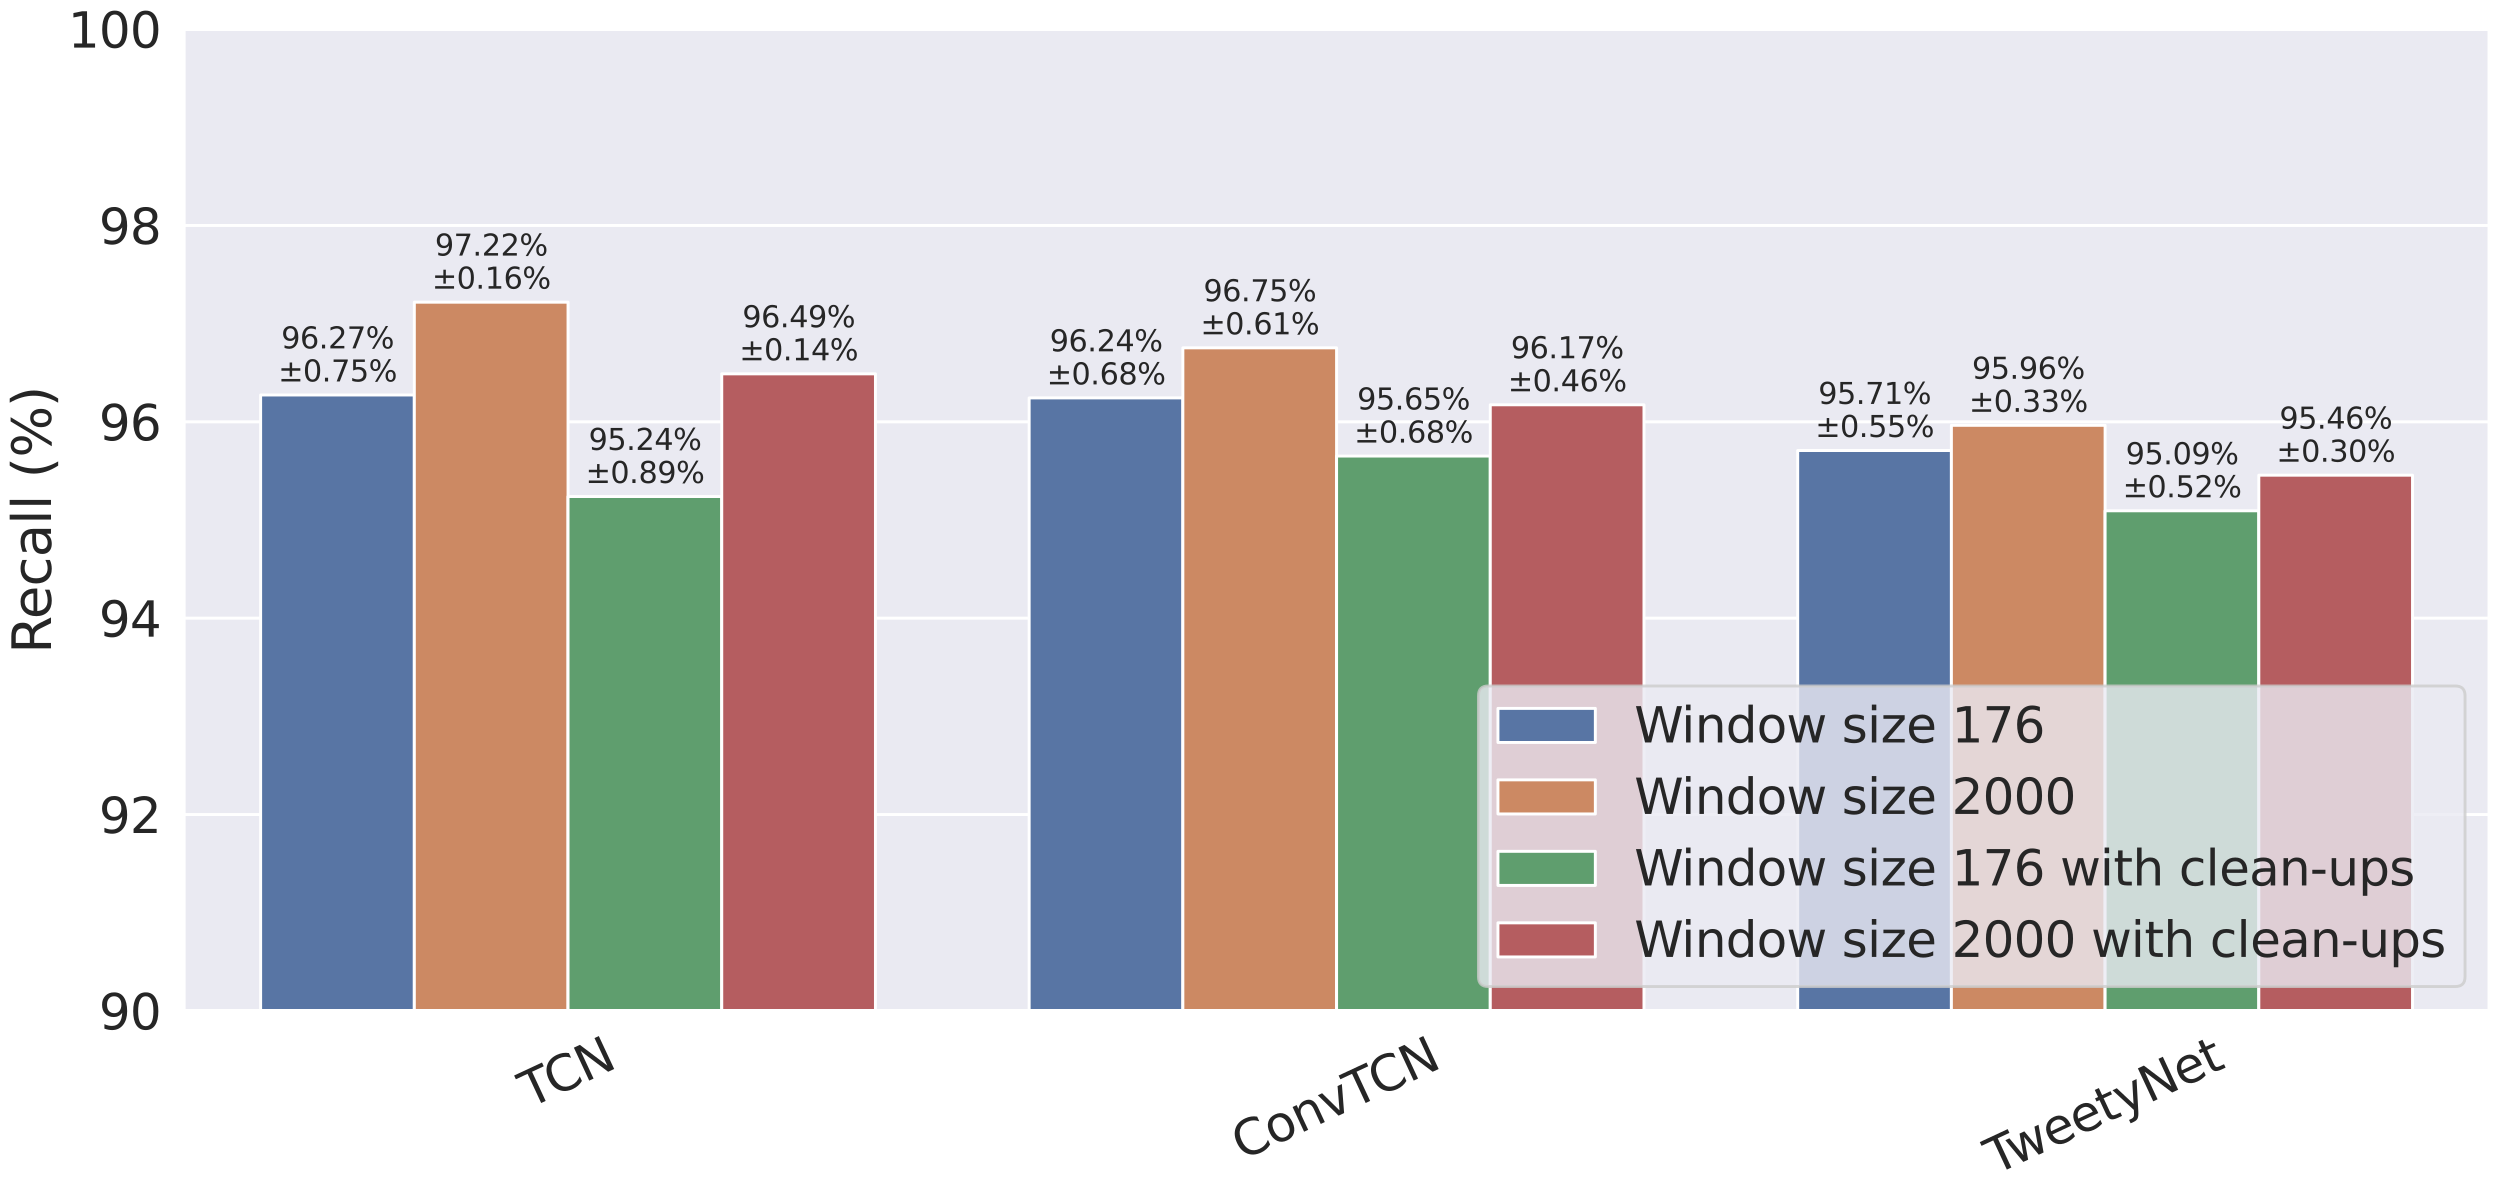 <?xml version="1.0" encoding="utf-8" standalone="no"?>
<!DOCTYPE svg PUBLIC "-//W3C//DTD SVG 1.1//EN"
  "http://www.w3.org/Graphics/SVG/1.1/DTD/svg11.dtd">
<svg xmlns:xlink="http://www.w3.org/1999/xlink" width="1694.13pt" height="809.653pt" viewBox="0 0 1694.13 809.653" xmlns="http://www.w3.org/2000/svg" version="1.1">
 <defs>
  <style type="text/css">*{stroke-linejoin: round; stroke-linecap: butt}</style>
 </defs>
 <g id="figure_1">
  <g id="patch_1">
   <path d="M 0 809.653 
L 1694.13 809.653 
L 1694.13 0 
L 0 0 
z
" style="fill: #ffffff"/>
  </g>
  <g id="axes_1">
   <g id="patch_2">
    <path d="M 124.53 685.017 
L 1686.93 685.017 
L 1686.93 19.737 
L 124.53 19.737 
z
" style="fill: #eaeaf2"/>
   </g>
   <g id="matplotlib.axis_1">
    <g id="xtick_1">
     <g id="text_1">
      <!-- TCN -->
      <g style="fill: #262626" transform="translate(358.894 751.114) rotate(-25) scale(0.33 -0.33)">
       <defs>
        <path id="DejaVuSans-54" d="M -19 4666 
L 3928 4666 
L 3928 4134 
L 2272 4134 
L 2272 0 
L 1638 0 
L 1638 4134 
L -19 4134 
L -19 4666 
z
" transform="scale(0.016)"/>
        <path id="DejaVuSans-43" d="M 4122 4306 
L 4122 3641 
Q 3803 3938 3442 4084 
Q 3081 4231 2675 4231 
Q 1875 4231 1450 3742 
Q 1025 3253 1025 2328 
Q 1025 1406 1450 917 
Q 1875 428 2675 428 
Q 3081 428 3442 575 
Q 3803 722 4122 1019 
L 4122 359 
Q 3791 134 3420 21 
Q 3050 -91 2638 -91 
Q 1578 -91 968 557 
Q 359 1206 359 2328 
Q 359 3453 968 4101 
Q 1578 4750 2638 4750 
Q 3056 4750 3426 4639 
Q 3797 4528 4122 4306 
z
" transform="scale(0.016)"/>
        <path id="DejaVuSans-4e" d="M 628 4666 
L 1478 4666 
L 3547 763 
L 3547 4666 
L 4159 4666 
L 4159 0 
L 3309 0 
L 1241 3903 
L 1241 0 
L 628 0 
L 628 4666 
z
" transform="scale(0.016)"/>
       </defs>
       <use xlink:href="#DejaVuSans-54"/>
       <use xlink:href="#DejaVuSans-43" x="55.209"/>
       <use xlink:href="#DejaVuSans-4e" x="125.033"/>
      </g>
     </g>
    </g>
    <g id="xtick_2">
     <g id="text_2">
      <!-- ConvTCN -->
      <g style="fill: #262626" transform="translate(841.773 786.479) rotate(-25) scale(0.33 -0.33)">
       <defs>
        <path id="DejaVuSans-6f" d="M 1959 3097 
Q 1497 3097 1228 2736 
Q 959 2375 959 1747 
Q 959 1119 1226 758 
Q 1494 397 1959 397 
Q 2419 397 2687 759 
Q 2956 1122 2956 1747 
Q 2956 2369 2687 2733 
Q 2419 3097 1959 3097 
z
M 1959 3584 
Q 2709 3584 3137 3096 
Q 3566 2609 3566 1747 
Q 3566 888 3137 398 
Q 2709 -91 1959 -91 
Q 1206 -91 779 398 
Q 353 888 353 1747 
Q 353 2609 779 3096 
Q 1206 3584 1959 3584 
z
" transform="scale(0.016)"/>
        <path id="DejaVuSans-6e" d="M 3513 2113 
L 3513 0 
L 2938 0 
L 2938 2094 
Q 2938 2591 2744 2837 
Q 2550 3084 2163 3084 
Q 1697 3084 1428 2787 
Q 1159 2491 1159 1978 
L 1159 0 
L 581 0 
L 581 3500 
L 1159 3500 
L 1159 2956 
Q 1366 3272 1645 3428 
Q 1925 3584 2291 3584 
Q 2894 3584 3203 3211 
Q 3513 2838 3513 2113 
z
" transform="scale(0.016)"/>
        <path id="DejaVuSans-76" d="M 191 3500 
L 800 3500 
L 1894 563 
L 2988 3500 
L 3597 3500 
L 2284 0 
L 1503 0 
L 191 3500 
z
" transform="scale(0.016)"/>
       </defs>
       <use xlink:href="#DejaVuSans-43"/>
       <use xlink:href="#DejaVuSans-6f" x="69.824"/>
       <use xlink:href="#DejaVuSans-6e" x="131.006"/>
       <use xlink:href="#DejaVuSans-76" x="194.385"/>
       <use xlink:href="#DejaVuSans-54" x="253.564"/>
       <use xlink:href="#DejaVuSans-43" x="308.773"/>
       <use xlink:href="#DejaVuSans-4e" x="378.598"/>
      </g>
     </g>
    </g>
    <g id="xtick_3">
     <g id="text_3">
      <!-- TweetyNet -->
      <g style="fill: #262626" transform="translate(1352.115 796.233) rotate(-25) scale(0.33 -0.33)">
       <defs>
        <path id="DejaVuSans-77" d="M 269 3500 
L 844 3500 
L 1563 769 
L 2278 3500 
L 2956 3500 
L 3675 769 
L 4391 3500 
L 4966 3500 
L 4050 0 
L 3372 0 
L 2619 2869 
L 1863 0 
L 1184 0 
L 269 3500 
z
" transform="scale(0.016)"/>
        <path id="DejaVuSans-65" d="M 3597 1894 
L 3597 1613 
L 953 1613 
Q 991 1019 1311 708 
Q 1631 397 2203 397 
Q 2534 397 2845 478 
Q 3156 559 3463 722 
L 3463 178 
Q 3153 47 2828 -22 
Q 2503 -91 2169 -91 
Q 1331 -91 842 396 
Q 353 884 353 1716 
Q 353 2575 817 3079 
Q 1281 3584 2069 3584 
Q 2775 3584 3186 3129 
Q 3597 2675 3597 1894 
z
M 3022 2063 
Q 3016 2534 2758 2815 
Q 2500 3097 2075 3097 
Q 1594 3097 1305 2825 
Q 1016 2553 972 2059 
L 3022 2063 
z
" transform="scale(0.016)"/>
        <path id="DejaVuSans-74" d="M 1172 4494 
L 1172 3500 
L 2356 3500 
L 2356 3053 
L 1172 3053 
L 1172 1153 
Q 1172 725 1289 603 
Q 1406 481 1766 481 
L 2356 481 
L 2356 0 
L 1766 0 
Q 1100 0 847 248 
Q 594 497 594 1153 
L 594 3053 
L 172 3053 
L 172 3500 
L 594 3500 
L 594 4494 
L 1172 4494 
z
" transform="scale(0.016)"/>
        <path id="DejaVuSans-79" d="M 2059 -325 
Q 1816 -950 1584 -1140 
Q 1353 -1331 966 -1331 
L 506 -1331 
L 506 -850 
L 844 -850 
Q 1081 -850 1212 -737 
Q 1344 -625 1503 -206 
L 1606 56 
L 191 3500 
L 800 3500 
L 1894 763 
L 2988 3500 
L 3597 3500 
L 2059 -325 
z
" transform="scale(0.016)"/>
       </defs>
       <use xlink:href="#DejaVuSans-54"/>
       <use xlink:href="#DejaVuSans-77" x="44.584"/>
       <use xlink:href="#DejaVuSans-65" x="126.371"/>
       <use xlink:href="#DejaVuSans-65" x="187.895"/>
       <use xlink:href="#DejaVuSans-74" x="249.418"/>
       <use xlink:href="#DejaVuSans-79" x="288.627"/>
       <use xlink:href="#DejaVuSans-4e" x="347.807"/>
       <use xlink:href="#DejaVuSans-65" x="422.611"/>
       <use xlink:href="#DejaVuSans-74" x="484.135"/>
      </g>
     </g>
    </g>
   </g>
   <g id="matplotlib.axis_2">
    <g id="ytick_1">
     <g id="line2d_1">
      <path d="M 124.53 685.017 
L 1686.93 685.017 
" clip-path="url(#p3e0fc4e46f)" style="fill: none; stroke: #ffffff; stroke-width: 2; stroke-linecap: round"/>
     </g>
     <g id="text_4">
      <!-- 90 -->
      <g style="fill: #262626" transform="translate(67.037 697.555) scale(0.33 -0.33)">
       <defs>
        <path id="DejaVuSans-39" d="M 703 97 
L 703 672 
Q 941 559 1184 500 
Q 1428 441 1663 441 
Q 2288 441 2617 861 
Q 2947 1281 2994 2138 
Q 2813 1869 2534 1725 
Q 2256 1581 1919 1581 
Q 1219 1581 811 2004 
Q 403 2428 403 3163 
Q 403 3881 828 4315 
Q 1253 4750 1959 4750 
Q 2769 4750 3195 4129 
Q 3622 3509 3622 2328 
Q 3622 1225 3098 567 
Q 2575 -91 1691 -91 
Q 1453 -91 1209 -44 
Q 966 3 703 97 
z
M 1959 2075 
Q 2384 2075 2632 2365 
Q 2881 2656 2881 3163 
Q 2881 3666 2632 3958 
Q 2384 4250 1959 4250 
Q 1534 4250 1286 3958 
Q 1038 3666 1038 3163 
Q 1038 2656 1286 2365 
Q 1534 2075 1959 2075 
z
" transform="scale(0.016)"/>
        <path id="DejaVuSans-30" d="M 2034 4250 
Q 1547 4250 1301 3770 
Q 1056 3291 1056 2328 
Q 1056 1369 1301 889 
Q 1547 409 2034 409 
Q 2525 409 2770 889 
Q 3016 1369 3016 2328 
Q 3016 3291 2770 3770 
Q 2525 4250 2034 4250 
z
M 2034 4750 
Q 2819 4750 3233 4129 
Q 3647 3509 3647 2328 
Q 3647 1150 3233 529 
Q 2819 -91 2034 -91 
Q 1250 -91 836 529 
Q 422 1150 422 2328 
Q 422 3509 836 4129 
Q 1250 4750 2034 4750 
z
" transform="scale(0.016)"/>
       </defs>
       <use xlink:href="#DejaVuSans-39"/>
       <use xlink:href="#DejaVuSans-30" x="63.623"/>
      </g>
     </g>
    </g>
    <g id="ytick_2">
     <g id="line2d_2">
      <path d="M 124.53 551.961 
L 1686.93 551.961 
" clip-path="url(#p3e0fc4e46f)" style="fill: none; stroke: #ffffff; stroke-width: 2; stroke-linecap: round"/>
     </g>
     <g id="text_5">
      <!-- 92 -->
      <g style="fill: #262626" transform="translate(67.037 564.499) scale(0.33 -0.33)">
       <defs>
        <path id="DejaVuSans-32" d="M 1228 531 
L 3431 531 
L 3431 0 
L 469 0 
L 469 531 
Q 828 903 1448 1529 
Q 2069 2156 2228 2338 
Q 2531 2678 2651 2914 
Q 2772 3150 2772 3378 
Q 2772 3750 2511 3984 
Q 2250 4219 1831 4219 
Q 1534 4219 1204 4116 
Q 875 4013 500 3803 
L 500 4441 
Q 881 4594 1212 4672 
Q 1544 4750 1819 4750 
Q 2544 4750 2975 4387 
Q 3406 4025 3406 3419 
Q 3406 3131 3298 2873 
Q 3191 2616 2906 2266 
Q 2828 2175 2409 1742 
Q 1991 1309 1228 531 
z
" transform="scale(0.016)"/>
       </defs>
       <use xlink:href="#DejaVuSans-39"/>
       <use xlink:href="#DejaVuSans-32" x="63.623"/>
      </g>
     </g>
    </g>
    <g id="ytick_3">
     <g id="line2d_3">
      <path d="M 124.53 418.905 
L 1686.93 418.905 
" clip-path="url(#p3e0fc4e46f)" style="fill: none; stroke: #ffffff; stroke-width: 2; stroke-linecap: round"/>
     </g>
     <g id="text_6">
      <!-- 94 -->
      <g style="fill: #262626" transform="translate(67.037 431.443) scale(0.33 -0.33)">
       <defs>
        <path id="DejaVuSans-34" d="M 2419 4116 
L 825 1625 
L 2419 1625 
L 2419 4116 
z
M 2253 4666 
L 3047 4666 
L 3047 1625 
L 3713 1625 
L 3713 1100 
L 3047 1100 
L 3047 0 
L 2419 0 
L 2419 1100 
L 313 1100 
L 313 1709 
L 2253 4666 
z
" transform="scale(0.016)"/>
       </defs>
       <use xlink:href="#DejaVuSans-39"/>
       <use xlink:href="#DejaVuSans-34" x="63.623"/>
      </g>
     </g>
    </g>
    <g id="ytick_4">
     <g id="line2d_4">
      <path d="M 124.53 285.849 
L 1686.93 285.849 
" clip-path="url(#p3e0fc4e46f)" style="fill: none; stroke: #ffffff; stroke-width: 2; stroke-linecap: round"/>
     </g>
     <g id="text_7">
      <!-- 96 -->
      <g style="fill: #262626" transform="translate(67.037 298.387) scale(0.33 -0.33)">
       <defs>
        <path id="DejaVuSans-36" d="M 2113 2584 
Q 1688 2584 1439 2293 
Q 1191 2003 1191 1497 
Q 1191 994 1439 701 
Q 1688 409 2113 409 
Q 2538 409 2786 701 
Q 3034 994 3034 1497 
Q 3034 2003 2786 2293 
Q 2538 2584 2113 2584 
z
M 3366 4563 
L 3366 3988 
Q 3128 4100 2886 4159 
Q 2644 4219 2406 4219 
Q 1781 4219 1451 3797 
Q 1122 3375 1075 2522 
Q 1259 2794 1537 2939 
Q 1816 3084 2150 3084 
Q 2853 3084 3261 2657 
Q 3669 2231 3669 1497 
Q 3669 778 3244 343 
Q 2819 -91 2113 -91 
Q 1303 -91 875 529 
Q 447 1150 447 2328 
Q 447 3434 972 4092 
Q 1497 4750 2381 4750 
Q 2619 4750 2861 4703 
Q 3103 4656 3366 4563 
z
" transform="scale(0.016)"/>
       </defs>
       <use xlink:href="#DejaVuSans-39"/>
       <use xlink:href="#DejaVuSans-36" x="63.623"/>
      </g>
     </g>
    </g>
    <g id="ytick_5">
     <g id="line2d_5">
      <path d="M 124.53 152.793 
L 1686.93 152.793 
" clip-path="url(#p3e0fc4e46f)" style="fill: none; stroke: #ffffff; stroke-width: 2; stroke-linecap: round"/>
     </g>
     <g id="text_8">
      <!-- 98 -->
      <g style="fill: #262626" transform="translate(67.037 165.331) scale(0.33 -0.33)">
       <defs>
        <path id="DejaVuSans-38" d="M 2034 2216 
Q 1584 2216 1326 1975 
Q 1069 1734 1069 1313 
Q 1069 891 1326 650 
Q 1584 409 2034 409 
Q 2484 409 2743 651 
Q 3003 894 3003 1313 
Q 3003 1734 2745 1975 
Q 2488 2216 2034 2216 
z
M 1403 2484 
Q 997 2584 770 2862 
Q 544 3141 544 3541 
Q 544 4100 942 4425 
Q 1341 4750 2034 4750 
Q 2731 4750 3128 4425 
Q 3525 4100 3525 3541 
Q 3525 3141 3298 2862 
Q 3072 2584 2669 2484 
Q 3125 2378 3379 2068 
Q 3634 1759 3634 1313 
Q 3634 634 3220 271 
Q 2806 -91 2034 -91 
Q 1263 -91 848 271 
Q 434 634 434 1313 
Q 434 1759 690 2068 
Q 947 2378 1403 2484 
z
M 1172 3481 
Q 1172 3119 1398 2916 
Q 1625 2713 2034 2713 
Q 2441 2713 2670 2916 
Q 2900 3119 2900 3481 
Q 2900 3844 2670 4047 
Q 2441 4250 2034 4250 
Q 1625 4250 1398 4047 
Q 1172 3844 1172 3481 
z
" transform="scale(0.016)"/>
       </defs>
       <use xlink:href="#DejaVuSans-39"/>
       <use xlink:href="#DejaVuSans-38" x="63.623"/>
      </g>
     </g>
    </g>
    <g id="ytick_6">
     <g id="line2d_6">
      <path d="M 124.53 19.737 
L 1686.93 19.737 
" clip-path="url(#p3e0fc4e46f)" style="fill: none; stroke: #ffffff; stroke-width: 2; stroke-linecap: round"/>
     </g>
     <g id="text_9">
      <!-- 100 -->
      <g style="fill: #262626" transform="translate(46.041 32.275) scale(0.33 -0.33)">
       <defs>
        <path id="DejaVuSans-31" d="M 794 531 
L 1825 531 
L 1825 4091 
L 703 3866 
L 703 4441 
L 1819 4666 
L 2450 4666 
L 2450 531 
L 3481 531 
L 3481 0 
L 794 0 
L 794 531 
z
" transform="scale(0.016)"/>
       </defs>
       <use xlink:href="#DejaVuSans-31"/>
       <use xlink:href="#DejaVuSans-30" x="63.623"/>
       <use xlink:href="#DejaVuSans-30" x="127.246"/>
      </g>
     </g>
    </g>
    <g id="text_10">
     <!-- Recall (%) -->
     <g style="fill: #262626" transform="translate(34.554 442.948) rotate(-90) scale(0.36 -0.36)">
      <defs>
       <path id="DejaVuSans-52" d="M 2841 2188 
Q 3044 2119 3236 1894 
Q 3428 1669 3622 1275 
L 4263 0 
L 3584 0 
L 2988 1197 
Q 2756 1666 2539 1819 
Q 2322 1972 1947 1972 
L 1259 1972 
L 1259 0 
L 628 0 
L 628 4666 
L 2053 4666 
Q 2853 4666 3247 4331 
Q 3641 3997 3641 3322 
Q 3641 2881 3436 2590 
Q 3231 2300 2841 2188 
z
M 1259 4147 
L 1259 2491 
L 2053 2491 
Q 2509 2491 2742 2702 
Q 2975 2913 2975 3322 
Q 2975 3731 2742 3939 
Q 2509 4147 2053 4147 
L 1259 4147 
z
" transform="scale(0.016)"/>
       <path id="DejaVuSans-63" d="M 3122 3366 
L 3122 2828 
Q 2878 2963 2633 3030 
Q 2388 3097 2138 3097 
Q 1578 3097 1268 2742 
Q 959 2388 959 1747 
Q 959 1106 1268 751 
Q 1578 397 2138 397 
Q 2388 397 2633 464 
Q 2878 531 3122 666 
L 3122 134 
Q 2881 22 2623 -34 
Q 2366 -91 2075 -91 
Q 1284 -91 818 406 
Q 353 903 353 1747 
Q 353 2603 823 3093 
Q 1294 3584 2113 3584 
Q 2378 3584 2631 3529 
Q 2884 3475 3122 3366 
z
" transform="scale(0.016)"/>
       <path id="DejaVuSans-61" d="M 2194 1759 
Q 1497 1759 1228 1600 
Q 959 1441 959 1056 
Q 959 750 1161 570 
Q 1363 391 1709 391 
Q 2188 391 2477 730 
Q 2766 1069 2766 1631 
L 2766 1759 
L 2194 1759 
z
M 3341 1997 
L 3341 0 
L 2766 0 
L 2766 531 
Q 2569 213 2275 61 
Q 1981 -91 1556 -91 
Q 1019 -91 701 211 
Q 384 513 384 1019 
Q 384 1609 779 1909 
Q 1175 2209 1959 2209 
L 2766 2209 
L 2766 2266 
Q 2766 2663 2505 2880 
Q 2244 3097 1772 3097 
Q 1472 3097 1187 3025 
Q 903 2953 641 2809 
L 641 3341 
Q 956 3463 1253 3523 
Q 1550 3584 1831 3584 
Q 2591 3584 2966 3190 
Q 3341 2797 3341 1997 
z
" transform="scale(0.016)"/>
       <path id="DejaVuSans-6c" d="M 603 4863 
L 1178 4863 
L 1178 0 
L 603 0 
L 603 4863 
z
" transform="scale(0.016)"/>
       <path id="DejaVuSans-20" transform="scale(0.016)"/>
       <path id="DejaVuSans-28" d="M 1984 4856 
Q 1566 4138 1362 3434 
Q 1159 2731 1159 2009 
Q 1159 1288 1364 580 
Q 1569 -128 1984 -844 
L 1484 -844 
Q 1016 -109 783 600 
Q 550 1309 550 2009 
Q 550 2706 781 3412 
Q 1013 4119 1484 4856 
L 1984 4856 
z
" transform="scale(0.016)"/>
       <path id="DejaVuSans-25" d="M 4653 2053 
Q 4381 2053 4226 1822 
Q 4072 1591 4072 1178 
Q 4072 772 4226 539 
Q 4381 306 4653 306 
Q 4919 306 5073 539 
Q 5228 772 5228 1178 
Q 5228 1588 5073 1820 
Q 4919 2053 4653 2053 
z
M 4653 2450 
Q 5147 2450 5437 2106 
Q 5728 1763 5728 1178 
Q 5728 594 5436 251 
Q 5144 -91 4653 -91 
Q 4153 -91 3862 251 
Q 3572 594 3572 1178 
Q 3572 1766 3864 2108 
Q 4156 2450 4653 2450 
z
M 1428 4353 
Q 1159 4353 1004 4120 
Q 850 3888 850 3481 
Q 850 3069 1003 2837 
Q 1156 2606 1428 2606 
Q 1700 2606 1854 2837 
Q 2009 3069 2009 3481 
Q 2009 3884 1853 4118 
Q 1697 4353 1428 4353 
z
M 4250 4750 
L 4750 4750 
L 1831 -91 
L 1331 -91 
L 4250 4750 
z
M 1428 4750 
Q 1922 4750 2215 4408 
Q 2509 4066 2509 3481 
Q 2509 2891 2217 2550 
Q 1925 2209 1428 2209 
Q 931 2209 642 2551 
Q 353 2894 353 3481 
Q 353 4063 643 4406 
Q 934 4750 1428 4750 
z
" transform="scale(0.016)"/>
       <path id="DejaVuSans-29" d="M 513 4856 
L 1013 4856 
Q 1481 4119 1714 3412 
Q 1947 2706 1947 2009 
Q 1947 1309 1714 600 
Q 1481 -109 1013 -844 
L 513 -844 
Q 928 -128 1133 580 
Q 1338 1288 1338 2009 
Q 1338 2731 1133 3434 
Q 928 4138 513 4856 
z
" transform="scale(0.016)"/>
      </defs>
      <use xlink:href="#DejaVuSans-52"/>
      <use xlink:href="#DejaVuSans-65" x="64.982"/>
      <use xlink:href="#DejaVuSans-63" x="126.506"/>
      <use xlink:href="#DejaVuSans-61" x="181.486"/>
      <use xlink:href="#DejaVuSans-6c" x="242.766"/>
      <use xlink:href="#DejaVuSans-6c" x="270.549"/>
      <use xlink:href="#DejaVuSans-20" x="298.332"/>
      <use xlink:href="#DejaVuSans-28" x="330.119"/>
      <use xlink:href="#DejaVuSans-25" x="369.133"/>
      <use xlink:href="#DejaVuSans-29" x="464.152"/>
     </g>
    </g>
   </g>
   <g id="patch_3">
    <path d="M 176.61 6672.537 
L 280.77 6672.537 
L 280.77 267.661 
L 176.61 267.661 
z
" clip-path="url(#p3e0fc4e46f)" style="fill: #5875a4; stroke: #ffffff; stroke-width: 2; stroke-linejoin: miter"/>
   </g>
   <g id="patch_4">
    <path d="M 697.41 6672.537 
L 801.57 6672.537 
L 801.57 269.642 
L 697.41 269.642 
z
" clip-path="url(#p3e0fc4e46f)" style="fill: #5875a4; stroke: #ffffff; stroke-width: 2; stroke-linejoin: miter"/>
   </g>
   <g id="patch_5">
    <path d="M 1218.21 6672.537 
L 1322.37 6672.537 
L 1322.37 305.284 
L 1218.21 305.284 
z
" clip-path="url(#p3e0fc4e46f)" style="fill: #5875a4; stroke: #ffffff; stroke-width: 2; stroke-linejoin: miter"/>
   </g>
   <g id="patch_6">
    <path d="M 280.77 6672.537 
L 384.93 6672.537 
L 384.93 204.767 
L 280.77 204.767 
z
" clip-path="url(#p3e0fc4e46f)" style="fill: #cc8963; stroke: #ffffff; stroke-width: 2; stroke-linejoin: miter"/>
   </g>
   <g id="patch_7">
    <path d="M 801.57 6672.537 
L 905.73 6672.537 
L 905.73 235.709 
L 801.57 235.709 
z
" clip-path="url(#p3e0fc4e46f)" style="fill: #cc8963; stroke: #ffffff; stroke-width: 2; stroke-linejoin: miter"/>
   </g>
   <g id="patch_8">
    <path d="M 1322.37 6672.537 
L 1426.53 6672.537 
L 1426.53 288.222 
L 1322.37 288.222 
z
" clip-path="url(#p3e0fc4e46f)" style="fill: #cc8963; stroke: #ffffff; stroke-width: 2; stroke-linejoin: miter"/>
   </g>
   <g id="patch_9">
    <path d="M 384.93 6672.537 
L 489.09 6672.537 
L 489.09 336.473 
L 384.93 336.473 
z
" clip-path="url(#p3e0fc4e46f)" style="fill: #5f9e6e; stroke: #ffffff; stroke-width: 2; stroke-linejoin: miter"/>
   </g>
   <g id="patch_10">
    <path d="M 905.73 6672.537 
L 1009.89 6672.537 
L 1009.89 309.051 
L 905.73 309.051 
z
" clip-path="url(#p3e0fc4e46f)" style="fill: #5f9e6e; stroke: #ffffff; stroke-width: 2; stroke-linejoin: miter"/>
   </g>
   <g id="patch_11">
    <path d="M 1426.53 6672.537 
L 1530.69 6672.537 
L 1530.69 346.15 
L 1426.53 346.15 
z
" clip-path="url(#p3e0fc4e46f)" style="fill: #5f9e6e; stroke: #ffffff; stroke-width: 2; stroke-linejoin: miter"/>
   </g>
   <g id="patch_12">
    <path d="M 489.09 6672.537 
L 593.25 6672.537 
L 593.25 253.326 
L 489.09 253.326 
z
" clip-path="url(#p3e0fc4e46f)" style="fill: #b55d60; stroke: #ffffff; stroke-width: 2; stroke-linejoin: miter"/>
   </g>
   <g id="patch_13">
    <path d="M 1009.89 6672.537 
L 1114.05 6672.537 
L 1114.05 274.326 
L 1009.89 274.326 
z
" clip-path="url(#p3e0fc4e46f)" style="fill: #b55d60; stroke: #ffffff; stroke-width: 2; stroke-linejoin: miter"/>
   </g>
   <g id="patch_14">
    <path d="M 1530.69 6672.537 
L 1634.85 6672.537 
L 1634.85 322.028 
L 1530.69 322.028 
z
" clip-path="url(#p3e0fc4e46f)" style="fill: #b55d60; stroke: #ffffff; stroke-width: 2; stroke-linejoin: miter"/>
   </g>
   <g id="line2d_7">
    <path clip-path="url(#p3e0fc4e46f)" style="fill: none; stroke: #424242; stroke-width: 5.4; stroke-linecap: round"/>
   </g>
   <g id="line2d_8">
    <path clip-path="url(#p3e0fc4e46f)" style="fill: none; stroke: #424242; stroke-width: 5.4; stroke-linecap: round"/>
   </g>
   <g id="line2d_9">
    <path clip-path="url(#p3e0fc4e46f)" style="fill: none; stroke: #424242; stroke-width: 5.4; stroke-linecap: round"/>
   </g>
   <g id="line2d_10">
    <path clip-path="url(#p3e0fc4e46f)" style="fill: none; stroke: #424242; stroke-width: 5.4; stroke-linecap: round"/>
   </g>
   <g id="line2d_11">
    <path clip-path="url(#p3e0fc4e46f)" style="fill: none; stroke: #424242; stroke-width: 5.4; stroke-linecap: round"/>
   </g>
   <g id="line2d_12">
    <path clip-path="url(#p3e0fc4e46f)" style="fill: none; stroke: #424242; stroke-width: 5.4; stroke-linecap: round"/>
   </g>
   <g id="line2d_13">
    <path clip-path="url(#p3e0fc4e46f)" style="fill: none; stroke: #424242; stroke-width: 5.4; stroke-linecap: round"/>
   </g>
   <g id="line2d_14">
    <path clip-path="url(#p3e0fc4e46f)" style="fill: none; stroke: #424242; stroke-width: 5.4; stroke-linecap: round"/>
   </g>
   <g id="line2d_15">
    <path clip-path="url(#p3e0fc4e46f)" style="fill: none; stroke: #424242; stroke-width: 5.4; stroke-linecap: round"/>
   </g>
   <g id="line2d_16">
    <path clip-path="url(#p3e0fc4e46f)" style="fill: none; stroke: #424242; stroke-width: 5.4; stroke-linecap: round"/>
   </g>
   <g id="line2d_17">
    <path clip-path="url(#p3e0fc4e46f)" style="fill: none; stroke: #424242; stroke-width: 5.4; stroke-linecap: round"/>
   </g>
   <g id="line2d_18">
    <path clip-path="url(#p3e0fc4e46f)" style="fill: none; stroke: #424242; stroke-width: 5.4; stroke-linecap: round"/>
   </g>
   <g id="patch_15">
    <path d="M 124.53 685.017 
L 124.53 19.737 
" style="fill: none; stroke: #ffffff; stroke-width: 2.5; stroke-linejoin: miter; stroke-linecap: square"/>
   </g>
   <g id="patch_16">
    <path d="M 1686.93 685.017 
L 1686.93 19.737 
" style="fill: none; stroke: #ffffff; stroke-width: 2.5; stroke-linejoin: miter; stroke-linecap: square"/>
   </g>
   <g id="patch_17">
    <path d="M 124.53 685.017 
L 1686.93 685.017 
" style="fill: none; stroke: #ffffff; stroke-width: 2.5; stroke-linejoin: miter; stroke-linecap: square"/>
   </g>
   <g id="patch_18">
    <path d="M 124.53 19.737 
L 1686.93 19.737 
" style="fill: none; stroke: #ffffff; stroke-width: 2.5; stroke-linejoin: miter; stroke-linecap: square"/>
   </g>
   <g id="text_11">
    <!-- 96.27% -->
    <g style="fill: #262626" transform="translate(190.56 236.106) scale(0.2 -0.2)">
     <defs>
      <path id="DejaVuSans-2e" d="M 684 794 
L 1344 794 
L 1344 0 
L 684 0 
L 684 794 
z
" transform="scale(0.016)"/>
      <path id="DejaVuSans-37" d="M 525 4666 
L 3525 4666 
L 3525 4397 
L 1831 0 
L 1172 0 
L 2766 4134 
L 525 4134 
L 525 4666 
z
" transform="scale(0.016)"/>
     </defs>
     <use xlink:href="#DejaVuSans-39"/>
     <use xlink:href="#DejaVuSans-36" x="63.623"/>
     <use xlink:href="#DejaVuSans-2e" x="127.246"/>
     <use xlink:href="#DejaVuSans-32" x="159.033"/>
     <use xlink:href="#DejaVuSans-37" x="222.656"/>
     <use xlink:href="#DejaVuSans-25" x="286.279"/>
    </g>
    <!-- ±0.75% -->
    <g style="fill: #262626" transform="translate(188.543 258.502) scale(0.2 -0.2)">
     <defs>
      <path id="DejaVuSans-b1" d="M 2944 4013 
L 2944 2803 
L 4684 2803 
L 4684 2272 
L 2944 2272 
L 2944 1063 
L 2419 1063 
L 2419 2272 
L 678 2272 
L 678 2803 
L 2419 2803 
L 2419 4013 
L 2944 4013 
z
M 678 531 
L 4684 531 
L 4684 0 
L 678 0 
L 678 531 
z
" transform="scale(0.016)"/>
      <path id="DejaVuSans-35" d="M 691 4666 
L 3169 4666 
L 3169 4134 
L 1269 4134 
L 1269 2991 
Q 1406 3038 1543 3061 
Q 1681 3084 1819 3084 
Q 2600 3084 3056 2656 
Q 3513 2228 3513 1497 
Q 3513 744 3044 326 
Q 2575 -91 1722 -91 
Q 1428 -91 1123 -41 
Q 819 9 494 109 
L 494 744 
Q 775 591 1075 516 
Q 1375 441 1709 441 
Q 2250 441 2565 725 
Q 2881 1009 2881 1497 
Q 2881 1984 2565 2268 
Q 2250 2553 1709 2553 
Q 1456 2553 1204 2497 
Q 953 2441 691 2322 
L 691 4666 
z
" transform="scale(0.016)"/>
     </defs>
     <use xlink:href="#DejaVuSans-b1"/>
     <use xlink:href="#DejaVuSans-30" x="83.789"/>
     <use xlink:href="#DejaVuSans-2e" x="147.412"/>
     <use xlink:href="#DejaVuSans-37" x="179.199"/>
     <use xlink:href="#DejaVuSans-35" x="242.822"/>
     <use xlink:href="#DejaVuSans-25" x="306.445"/>
    </g>
   </g>
   <g id="text_12">
    <!-- 96.24% -->
    <g style="fill: #262626" transform="translate(711.36 238.087) scale(0.2 -0.2)">
     <use xlink:href="#DejaVuSans-39"/>
     <use xlink:href="#DejaVuSans-36" x="63.623"/>
     <use xlink:href="#DejaVuSans-2e" x="127.246"/>
     <use xlink:href="#DejaVuSans-32" x="159.033"/>
     <use xlink:href="#DejaVuSans-34" x="222.656"/>
     <use xlink:href="#DejaVuSans-25" x="286.279"/>
    </g>
    <!-- ±0.68% -->
    <g style="fill: #262626" transform="translate(709.343 260.483) scale(0.2 -0.2)">
     <use xlink:href="#DejaVuSans-b1"/>
     <use xlink:href="#DejaVuSans-30" x="83.789"/>
     <use xlink:href="#DejaVuSans-2e" x="147.412"/>
     <use xlink:href="#DejaVuSans-36" x="179.199"/>
     <use xlink:href="#DejaVuSans-38" x="242.822"/>
     <use xlink:href="#DejaVuSans-25" x="306.445"/>
    </g>
   </g>
   <g id="text_13">
    <!-- 95.71% -->
    <g style="fill: #262626" transform="translate(1232.16 273.729) scale(0.2 -0.2)">
     <use xlink:href="#DejaVuSans-39"/>
     <use xlink:href="#DejaVuSans-35" x="63.623"/>
     <use xlink:href="#DejaVuSans-2e" x="127.246"/>
     <use xlink:href="#DejaVuSans-37" x="159.033"/>
     <use xlink:href="#DejaVuSans-31" x="222.656"/>
     <use xlink:href="#DejaVuSans-25" x="286.279"/>
    </g>
    <!-- ±0.55% -->
    <g style="fill: #262626" transform="translate(1230.143 296.124) scale(0.2 -0.2)">
     <use xlink:href="#DejaVuSans-b1"/>
     <use xlink:href="#DejaVuSans-30" x="83.789"/>
     <use xlink:href="#DejaVuSans-2e" x="147.412"/>
     <use xlink:href="#DejaVuSans-35" x="179.199"/>
     <use xlink:href="#DejaVuSans-35" x="242.822"/>
     <use xlink:href="#DejaVuSans-25" x="306.445"/>
    </g>
   </g>
   <g id="text_14">
    <!-- 97.22% -->
    <g style="fill: #262626" transform="translate(294.72 173.212) scale(0.2 -0.2)">
     <use xlink:href="#DejaVuSans-39"/>
     <use xlink:href="#DejaVuSans-37" x="63.623"/>
     <use xlink:href="#DejaVuSans-2e" x="127.246"/>
     <use xlink:href="#DejaVuSans-32" x="159.033"/>
     <use xlink:href="#DejaVuSans-32" x="222.656"/>
     <use xlink:href="#DejaVuSans-25" x="286.279"/>
    </g>
    <!-- ±0.16% -->
    <g style="fill: #262626" transform="translate(292.703 195.608) scale(0.2 -0.2)">
     <use xlink:href="#DejaVuSans-b1"/>
     <use xlink:href="#DejaVuSans-30" x="83.789"/>
     <use xlink:href="#DejaVuSans-2e" x="147.412"/>
     <use xlink:href="#DejaVuSans-31" x="179.199"/>
     <use xlink:href="#DejaVuSans-36" x="242.822"/>
     <use xlink:href="#DejaVuSans-25" x="306.445"/>
    </g>
   </g>
   <g id="text_15">
    <!-- 96.75% -->
    <g style="fill: #262626" transform="translate(815.52 204.154) scale(0.2 -0.2)">
     <use xlink:href="#DejaVuSans-39"/>
     <use xlink:href="#DejaVuSans-36" x="63.623"/>
     <use xlink:href="#DejaVuSans-2e" x="127.246"/>
     <use xlink:href="#DejaVuSans-37" x="159.033"/>
     <use xlink:href="#DejaVuSans-35" x="222.656"/>
     <use xlink:href="#DejaVuSans-25" x="286.279"/>
    </g>
    <!-- ±0.61% -->
    <g style="fill: #262626" transform="translate(813.503 226.55) scale(0.2 -0.2)">
     <use xlink:href="#DejaVuSans-b1"/>
     <use xlink:href="#DejaVuSans-30" x="83.789"/>
     <use xlink:href="#DejaVuSans-2e" x="147.412"/>
     <use xlink:href="#DejaVuSans-36" x="179.199"/>
     <use xlink:href="#DejaVuSans-31" x="242.822"/>
     <use xlink:href="#DejaVuSans-25" x="306.445"/>
    </g>
   </g>
   <g id="text_16">
    <!-- 95.96% -->
    <g style="fill: #262626" transform="translate(1336.32 256.667) scale(0.2 -0.2)">
     <use xlink:href="#DejaVuSans-39"/>
     <use xlink:href="#DejaVuSans-35" x="63.623"/>
     <use xlink:href="#DejaVuSans-2e" x="127.246"/>
     <use xlink:href="#DejaVuSans-39" x="159.033"/>
     <use xlink:href="#DejaVuSans-36" x="222.656"/>
     <use xlink:href="#DejaVuSans-25" x="286.279"/>
    </g>
    <!-- ±0.33% -->
    <g style="fill: #262626" transform="translate(1334.303 279.062) scale(0.2 -0.2)">
     <defs>
      <path id="DejaVuSans-33" d="M 2597 2516 
Q 3050 2419 3304 2112 
Q 3559 1806 3559 1356 
Q 3559 666 3084 287 
Q 2609 -91 1734 -91 
Q 1441 -91 1130 -33 
Q 819 25 488 141 
L 488 750 
Q 750 597 1062 519 
Q 1375 441 1716 441 
Q 2309 441 2620 675 
Q 2931 909 2931 1356 
Q 2931 1769 2642 2001 
Q 2353 2234 1838 2234 
L 1294 2234 
L 1294 2753 
L 1863 2753 
Q 2328 2753 2575 2939 
Q 2822 3125 2822 3475 
Q 2822 3834 2567 4026 
Q 2313 4219 1838 4219 
Q 1578 4219 1281 4162 
Q 984 4106 628 3988 
L 628 4550 
Q 988 4650 1302 4700 
Q 1616 4750 1894 4750 
Q 2613 4750 3031 4423 
Q 3450 4097 3450 3541 
Q 3450 3153 3228 2886 
Q 3006 2619 2597 2516 
z
" transform="scale(0.016)"/>
     </defs>
     <use xlink:href="#DejaVuSans-b1"/>
     <use xlink:href="#DejaVuSans-30" x="83.789"/>
     <use xlink:href="#DejaVuSans-2e" x="147.412"/>
     <use xlink:href="#DejaVuSans-33" x="179.199"/>
     <use xlink:href="#DejaVuSans-33" x="242.822"/>
     <use xlink:href="#DejaVuSans-25" x="306.445"/>
    </g>
   </g>
   <g id="text_17">
    <!-- 95.24% -->
    <g style="fill: #262626" transform="translate(398.88 304.918) scale(0.2 -0.2)">
     <use xlink:href="#DejaVuSans-39"/>
     <use xlink:href="#DejaVuSans-35" x="63.623"/>
     <use xlink:href="#DejaVuSans-2e" x="127.246"/>
     <use xlink:href="#DejaVuSans-32" x="159.033"/>
     <use xlink:href="#DejaVuSans-34" x="222.656"/>
     <use xlink:href="#DejaVuSans-25" x="286.279"/>
    </g>
    <!-- ±0.89% -->
    <g style="fill: #262626" transform="translate(396.863 327.314) scale(0.2 -0.2)">
     <use xlink:href="#DejaVuSans-b1"/>
     <use xlink:href="#DejaVuSans-30" x="83.789"/>
     <use xlink:href="#DejaVuSans-2e" x="147.412"/>
     <use xlink:href="#DejaVuSans-38" x="179.199"/>
     <use xlink:href="#DejaVuSans-39" x="242.822"/>
     <use xlink:href="#DejaVuSans-25" x="306.445"/>
    </g>
   </g>
   <g id="text_18">
    <!-- 95.65% -->
    <g style="fill: #262626" transform="translate(919.68 277.496) scale(0.2 -0.2)">
     <use xlink:href="#DejaVuSans-39"/>
     <use xlink:href="#DejaVuSans-35" x="63.623"/>
     <use xlink:href="#DejaVuSans-2e" x="127.246"/>
     <use xlink:href="#DejaVuSans-36" x="159.033"/>
     <use xlink:href="#DejaVuSans-35" x="222.656"/>
     <use xlink:href="#DejaVuSans-25" x="286.279"/>
    </g>
    <!-- ±0.68% -->
    <g style="fill: #262626" transform="translate(917.663 299.892) scale(0.2 -0.2)">
     <use xlink:href="#DejaVuSans-b1"/>
     <use xlink:href="#DejaVuSans-30" x="83.789"/>
     <use xlink:href="#DejaVuSans-2e" x="147.412"/>
     <use xlink:href="#DejaVuSans-36" x="179.199"/>
     <use xlink:href="#DejaVuSans-38" x="242.822"/>
     <use xlink:href="#DejaVuSans-25" x="306.445"/>
    </g>
   </g>
   <g id="text_19">
    <!-- 95.09% -->
    <g style="fill: #262626" transform="translate(1440.48 314.595) scale(0.2 -0.2)">
     <use xlink:href="#DejaVuSans-39"/>
     <use xlink:href="#DejaVuSans-35" x="63.623"/>
     <use xlink:href="#DejaVuSans-2e" x="127.246"/>
     <use xlink:href="#DejaVuSans-30" x="159.033"/>
     <use xlink:href="#DejaVuSans-39" x="222.656"/>
     <use xlink:href="#DejaVuSans-25" x="286.279"/>
    </g>
    <!-- ±0.52% -->
    <g style="fill: #262626" transform="translate(1438.463 336.99) scale(0.2 -0.2)">
     <use xlink:href="#DejaVuSans-b1"/>
     <use xlink:href="#DejaVuSans-30" x="83.789"/>
     <use xlink:href="#DejaVuSans-2e" x="147.412"/>
     <use xlink:href="#DejaVuSans-35" x="179.199"/>
     <use xlink:href="#DejaVuSans-32" x="242.822"/>
     <use xlink:href="#DejaVuSans-25" x="306.445"/>
    </g>
   </g>
   <g id="text_20">
    <!-- 96.49% -->
    <g style="fill: #262626" transform="translate(503.04 221.771) scale(0.2 -0.2)">
     <use xlink:href="#DejaVuSans-39"/>
     <use xlink:href="#DejaVuSans-36" x="63.623"/>
     <use xlink:href="#DejaVuSans-2e" x="127.246"/>
     <use xlink:href="#DejaVuSans-34" x="159.033"/>
     <use xlink:href="#DejaVuSans-39" x="222.656"/>
     <use xlink:href="#DejaVuSans-25" x="286.279"/>
    </g>
    <!-- ±0.14% -->
    <g style="fill: #262626" transform="translate(501.023 244.166) scale(0.2 -0.2)">
     <use xlink:href="#DejaVuSans-b1"/>
     <use xlink:href="#DejaVuSans-30" x="83.789"/>
     <use xlink:href="#DejaVuSans-2e" x="147.412"/>
     <use xlink:href="#DejaVuSans-31" x="179.199"/>
     <use xlink:href="#DejaVuSans-34" x="242.822"/>
     <use xlink:href="#DejaVuSans-25" x="306.445"/>
    </g>
   </g>
   <g id="text_21">
    <!-- 96.17% -->
    <g style="fill: #262626" transform="translate(1023.84 242.771) scale(0.2 -0.2)">
     <use xlink:href="#DejaVuSans-39"/>
     <use xlink:href="#DejaVuSans-36" x="63.623"/>
     <use xlink:href="#DejaVuSans-2e" x="127.246"/>
     <use xlink:href="#DejaVuSans-31" x="159.033"/>
     <use xlink:href="#DejaVuSans-37" x="222.656"/>
     <use xlink:href="#DejaVuSans-25" x="286.279"/>
    </g>
    <!-- ±0.46% -->
    <g style="fill: #262626" transform="translate(1021.823 265.167) scale(0.2 -0.2)">
     <use xlink:href="#DejaVuSans-b1"/>
     <use xlink:href="#DejaVuSans-30" x="83.789"/>
     <use xlink:href="#DejaVuSans-2e" x="147.412"/>
     <use xlink:href="#DejaVuSans-34" x="179.199"/>
     <use xlink:href="#DejaVuSans-36" x="242.822"/>
     <use xlink:href="#DejaVuSans-25" x="306.445"/>
    </g>
   </g>
   <g id="text_22">
    <!-- 95.46% -->
    <g style="fill: #262626" transform="translate(1544.64 290.473) scale(0.2 -0.2)">
     <use xlink:href="#DejaVuSans-39"/>
     <use xlink:href="#DejaVuSans-35" x="63.623"/>
     <use xlink:href="#DejaVuSans-2e" x="127.246"/>
     <use xlink:href="#DejaVuSans-34" x="159.033"/>
     <use xlink:href="#DejaVuSans-36" x="222.656"/>
     <use xlink:href="#DejaVuSans-25" x="286.279"/>
    </g>
    <!-- ±0.30% -->
    <g style="fill: #262626" transform="translate(1542.623 312.869) scale(0.2 -0.2)">
     <use xlink:href="#DejaVuSans-b1"/>
     <use xlink:href="#DejaVuSans-30" x="83.789"/>
     <use xlink:href="#DejaVuSans-2e" x="147.412"/>
     <use xlink:href="#DejaVuSans-33" x="179.199"/>
     <use xlink:href="#DejaVuSans-30" x="242.822"/>
     <use xlink:href="#DejaVuSans-25" x="306.445"/>
    </g>
   </g>
   <g id="legend_1">
    <g id="patch_19">
     <path d="M 1008.491 668.517 
L 1663.83 668.517 
Q 1670.43 668.517 1670.43 661.917 
L 1670.43 471.466 
Q 1670.43 464.866 1663.83 464.866 
L 1008.491 464.866 
Q 1001.891 464.866 1001.891 471.466 
L 1001.891 661.917 
Q 1001.891 668.517 1008.491 668.517 
z
" style="fill: #eaeaf2; opacity: 0.8; stroke: #cccccc; stroke-width: 2; stroke-linejoin: miter"/>
    </g>
    <g id="patch_20">
     <path d="M 1015.091 503.141 
L 1081.091 503.141 
L 1081.091 480.041 
L 1015.091 480.041 
z
" style="fill: #5875a4; stroke: #ffffff; stroke-width: 2; stroke-linejoin: miter"/>
    </g>
    <g id="text_23">
     <!-- Window size 176 -->
     <g style="fill: #262626" transform="translate(1107.491 503.141) scale(0.33 -0.33)">
      <defs>
       <path id="DejaVuSans-57" d="M 213 4666 
L 850 4666 
L 1831 722 
L 2809 4666 
L 3519 4666 
L 4500 722 
L 5478 4666 
L 6119 4666 
L 4947 0 
L 4153 0 
L 3169 4050 
L 2175 0 
L 1381 0 
L 213 4666 
z
" transform="scale(0.016)"/>
       <path id="DejaVuSans-69" d="M 603 3500 
L 1178 3500 
L 1178 0 
L 603 0 
L 603 3500 
z
M 603 4863 
L 1178 4863 
L 1178 4134 
L 603 4134 
L 603 4863 
z
" transform="scale(0.016)"/>
       <path id="DejaVuSans-64" d="M 2906 2969 
L 2906 4863 
L 3481 4863 
L 3481 0 
L 2906 0 
L 2906 525 
Q 2725 213 2448 61 
Q 2172 -91 1784 -91 
Q 1150 -91 751 415 
Q 353 922 353 1747 
Q 353 2572 751 3078 
Q 1150 3584 1784 3584 
Q 2172 3584 2448 3432 
Q 2725 3281 2906 2969 
z
M 947 1747 
Q 947 1113 1208 752 
Q 1469 391 1925 391 
Q 2381 391 2643 752 
Q 2906 1113 2906 1747 
Q 2906 2381 2643 2742 
Q 2381 3103 1925 3103 
Q 1469 3103 1208 2742 
Q 947 2381 947 1747 
z
" transform="scale(0.016)"/>
       <path id="DejaVuSans-73" d="M 2834 3397 
L 2834 2853 
Q 2591 2978 2328 3040 
Q 2066 3103 1784 3103 
Q 1356 3103 1142 2972 
Q 928 2841 928 2578 
Q 928 2378 1081 2264 
Q 1234 2150 1697 2047 
L 1894 2003 
Q 2506 1872 2764 1633 
Q 3022 1394 3022 966 
Q 3022 478 2636 193 
Q 2250 -91 1575 -91 
Q 1294 -91 989 -36 
Q 684 19 347 128 
L 347 722 
Q 666 556 975 473 
Q 1284 391 1588 391 
Q 1994 391 2212 530 
Q 2431 669 2431 922 
Q 2431 1156 2273 1281 
Q 2116 1406 1581 1522 
L 1381 1569 
Q 847 1681 609 1914 
Q 372 2147 372 2553 
Q 372 3047 722 3315 
Q 1072 3584 1716 3584 
Q 2034 3584 2315 3537 
Q 2597 3491 2834 3397 
z
" transform="scale(0.016)"/>
       <path id="DejaVuSans-7a" d="M 353 3500 
L 3084 3500 
L 3084 2975 
L 922 459 
L 3084 459 
L 3084 0 
L 275 0 
L 275 525 
L 2438 3041 
L 353 3041 
L 353 3500 
z
" transform="scale(0.016)"/>
      </defs>
      <use xlink:href="#DejaVuSans-57"/>
      <use xlink:href="#DejaVuSans-69" x="96.627"/>
      <use xlink:href="#DejaVuSans-6e" x="124.41"/>
      <use xlink:href="#DejaVuSans-64" x="187.789"/>
      <use xlink:href="#DejaVuSans-6f" x="251.266"/>
      <use xlink:href="#DejaVuSans-77" x="312.447"/>
      <use xlink:href="#DejaVuSans-20" x="394.234"/>
      <use xlink:href="#DejaVuSans-73" x="426.021"/>
      <use xlink:href="#DejaVuSans-69" x="478.121"/>
      <use xlink:href="#DejaVuSans-7a" x="505.904"/>
      <use xlink:href="#DejaVuSans-65" x="558.395"/>
      <use xlink:href="#DejaVuSans-20" x="619.918"/>
      <use xlink:href="#DejaVuSans-31" x="651.705"/>
      <use xlink:href="#DejaVuSans-37" x="715.328"/>
      <use xlink:href="#DejaVuSans-36" x="778.951"/>
     </g>
    </g>
    <g id="patch_21">
     <path d="M 1015.091 551.579 
L 1081.091 551.579 
L 1081.091 528.479 
L 1015.091 528.479 
z
" style="fill: #cc8963; stroke: #ffffff; stroke-width: 2; stroke-linejoin: miter"/>
    </g>
    <g id="text_24">
     <!-- Window size 2000 -->
     <g style="fill: #262626" transform="translate(1107.491 551.579) scale(0.33 -0.33)">
      <use xlink:href="#DejaVuSans-57"/>
      <use xlink:href="#DejaVuSans-69" x="96.627"/>
      <use xlink:href="#DejaVuSans-6e" x="124.41"/>
      <use xlink:href="#DejaVuSans-64" x="187.789"/>
      <use xlink:href="#DejaVuSans-6f" x="251.266"/>
      <use xlink:href="#DejaVuSans-77" x="312.447"/>
      <use xlink:href="#DejaVuSans-20" x="394.234"/>
      <use xlink:href="#DejaVuSans-73" x="426.021"/>
      <use xlink:href="#DejaVuSans-69" x="478.121"/>
      <use xlink:href="#DejaVuSans-7a" x="505.904"/>
      <use xlink:href="#DejaVuSans-65" x="558.395"/>
      <use xlink:href="#DejaVuSans-20" x="619.918"/>
      <use xlink:href="#DejaVuSans-32" x="651.705"/>
      <use xlink:href="#DejaVuSans-30" x="715.328"/>
      <use xlink:href="#DejaVuSans-30" x="778.951"/>
      <use xlink:href="#DejaVuSans-30" x="842.574"/>
     </g>
    </g>
    <g id="patch_22">
     <path d="M 1015.091 600.017 
L 1081.091 600.017 
L 1081.091 576.917 
L 1015.091 576.917 
z
" style="fill: #5f9e6e; stroke: #ffffff; stroke-width: 2; stroke-linejoin: miter"/>
    </g>
    <g id="text_25">
     <!-- Window size 176 with clean-ups -->
     <g style="fill: #262626" transform="translate(1107.491 600.017) scale(0.33 -0.33)">
      <defs>
       <path id="DejaVuSans-68" d="M 3513 2113 
L 3513 0 
L 2938 0 
L 2938 2094 
Q 2938 2591 2744 2837 
Q 2550 3084 2163 3084 
Q 1697 3084 1428 2787 
Q 1159 2491 1159 1978 
L 1159 0 
L 581 0 
L 581 4863 
L 1159 4863 
L 1159 2956 
Q 1366 3272 1645 3428 
Q 1925 3584 2291 3584 
Q 2894 3584 3203 3211 
Q 3513 2838 3513 2113 
z
" transform="scale(0.016)"/>
       <path id="DejaVuSans-2d" d="M 313 2009 
L 1997 2009 
L 1997 1497 
L 313 1497 
L 313 2009 
z
" transform="scale(0.016)"/>
       <path id="DejaVuSans-75" d="M 544 1381 
L 544 3500 
L 1119 3500 
L 1119 1403 
Q 1119 906 1312 657 
Q 1506 409 1894 409 
Q 2359 409 2629 706 
Q 2900 1003 2900 1516 
L 2900 3500 
L 3475 3500 
L 3475 0 
L 2900 0 
L 2900 538 
Q 2691 219 2414 64 
Q 2138 -91 1772 -91 
Q 1169 -91 856 284 
Q 544 659 544 1381 
z
M 1991 3584 
L 1991 3584 
z
" transform="scale(0.016)"/>
       <path id="DejaVuSans-70" d="M 1159 525 
L 1159 -1331 
L 581 -1331 
L 581 3500 
L 1159 3500 
L 1159 2969 
Q 1341 3281 1617 3432 
Q 1894 3584 2278 3584 
Q 2916 3584 3314 3078 
Q 3713 2572 3713 1747 
Q 3713 922 3314 415 
Q 2916 -91 2278 -91 
Q 1894 -91 1617 61 
Q 1341 213 1159 525 
z
M 3116 1747 
Q 3116 2381 2855 2742 
Q 2594 3103 2138 3103 
Q 1681 3103 1420 2742 
Q 1159 2381 1159 1747 
Q 1159 1113 1420 752 
Q 1681 391 2138 391 
Q 2594 391 2855 752 
Q 3116 1113 3116 1747 
z
" transform="scale(0.016)"/>
      </defs>
      <use xlink:href="#DejaVuSans-57"/>
      <use xlink:href="#DejaVuSans-69" x="96.627"/>
      <use xlink:href="#DejaVuSans-6e" x="124.41"/>
      <use xlink:href="#DejaVuSans-64" x="187.789"/>
      <use xlink:href="#DejaVuSans-6f" x="251.266"/>
      <use xlink:href="#DejaVuSans-77" x="312.447"/>
      <use xlink:href="#DejaVuSans-20" x="394.234"/>
      <use xlink:href="#DejaVuSans-73" x="426.021"/>
      <use xlink:href="#DejaVuSans-69" x="478.121"/>
      <use xlink:href="#DejaVuSans-7a" x="505.904"/>
      <use xlink:href="#DejaVuSans-65" x="558.395"/>
      <use xlink:href="#DejaVuSans-20" x="619.918"/>
      <use xlink:href="#DejaVuSans-31" x="651.705"/>
      <use xlink:href="#DejaVuSans-37" x="715.328"/>
      <use xlink:href="#DejaVuSans-36" x="778.951"/>
      <use xlink:href="#DejaVuSans-20" x="842.574"/>
      <use xlink:href="#DejaVuSans-77" x="874.361"/>
      <use xlink:href="#DejaVuSans-69" x="956.148"/>
      <use xlink:href="#DejaVuSans-74" x="983.932"/>
      <use xlink:href="#DejaVuSans-68" x="1023.141"/>
      <use xlink:href="#DejaVuSans-20" x="1086.52"/>
      <use xlink:href="#DejaVuSans-63" x="1118.307"/>
      <use xlink:href="#DejaVuSans-6c" x="1173.287"/>
      <use xlink:href="#DejaVuSans-65" x="1201.07"/>
      <use xlink:href="#DejaVuSans-61" x="1262.594"/>
      <use xlink:href="#DejaVuSans-6e" x="1323.873"/>
      <use xlink:href="#DejaVuSans-2d" x="1387.252"/>
      <use xlink:href="#DejaVuSans-75" x="1423.336"/>
      <use xlink:href="#DejaVuSans-70" x="1486.715"/>
      <use xlink:href="#DejaVuSans-73" x="1550.191"/>
     </g>
    </g>
    <g id="patch_23">
     <path d="M 1015.091 648.454 
L 1081.091 648.454 
L 1081.091 625.354 
L 1015.091 625.354 
z
" style="fill: #b55d60; stroke: #ffffff; stroke-width: 2; stroke-linejoin: miter"/>
    </g>
    <g id="text_26">
     <!-- Window size 2000 with clean-ups -->
     <g style="fill: #262626" transform="translate(1107.491 648.454) scale(0.33 -0.33)">
      <use xlink:href="#DejaVuSans-57"/>
      <use xlink:href="#DejaVuSans-69" x="96.627"/>
      <use xlink:href="#DejaVuSans-6e" x="124.41"/>
      <use xlink:href="#DejaVuSans-64" x="187.789"/>
      <use xlink:href="#DejaVuSans-6f" x="251.266"/>
      <use xlink:href="#DejaVuSans-77" x="312.447"/>
      <use xlink:href="#DejaVuSans-20" x="394.234"/>
      <use xlink:href="#DejaVuSans-73" x="426.021"/>
      <use xlink:href="#DejaVuSans-69" x="478.121"/>
      <use xlink:href="#DejaVuSans-7a" x="505.904"/>
      <use xlink:href="#DejaVuSans-65" x="558.395"/>
      <use xlink:href="#DejaVuSans-20" x="619.918"/>
      <use xlink:href="#DejaVuSans-32" x="651.705"/>
      <use xlink:href="#DejaVuSans-30" x="715.328"/>
      <use xlink:href="#DejaVuSans-30" x="778.951"/>
      <use xlink:href="#DejaVuSans-30" x="842.574"/>
      <use xlink:href="#DejaVuSans-20" x="906.197"/>
      <use xlink:href="#DejaVuSans-77" x="937.984"/>
      <use xlink:href="#DejaVuSans-69" x="1019.771"/>
      <use xlink:href="#DejaVuSans-74" x="1047.555"/>
      <use xlink:href="#DejaVuSans-68" x="1086.764"/>
      <use xlink:href="#DejaVuSans-20" x="1150.143"/>
      <use xlink:href="#DejaVuSans-63" x="1181.93"/>
      <use xlink:href="#DejaVuSans-6c" x="1236.91"/>
      <use xlink:href="#DejaVuSans-65" x="1264.693"/>
      <use xlink:href="#DejaVuSans-61" x="1326.217"/>
      <use xlink:href="#DejaVuSans-6e" x="1387.496"/>
      <use xlink:href="#DejaVuSans-2d" x="1450.875"/>
      <use xlink:href="#DejaVuSans-75" x="1486.959"/>
      <use xlink:href="#DejaVuSans-70" x="1550.338"/>
      <use xlink:href="#DejaVuSans-73" x="1613.814"/>
     </g>
    </g>
   </g>
  </g>
 </g>
 <defs>
  <clipPath id="p3e0fc4e46f">
   <rect x="124.53" y="19.737" width="1562.4" height="665.28"/>
  </clipPath>
 </defs>
</svg>
